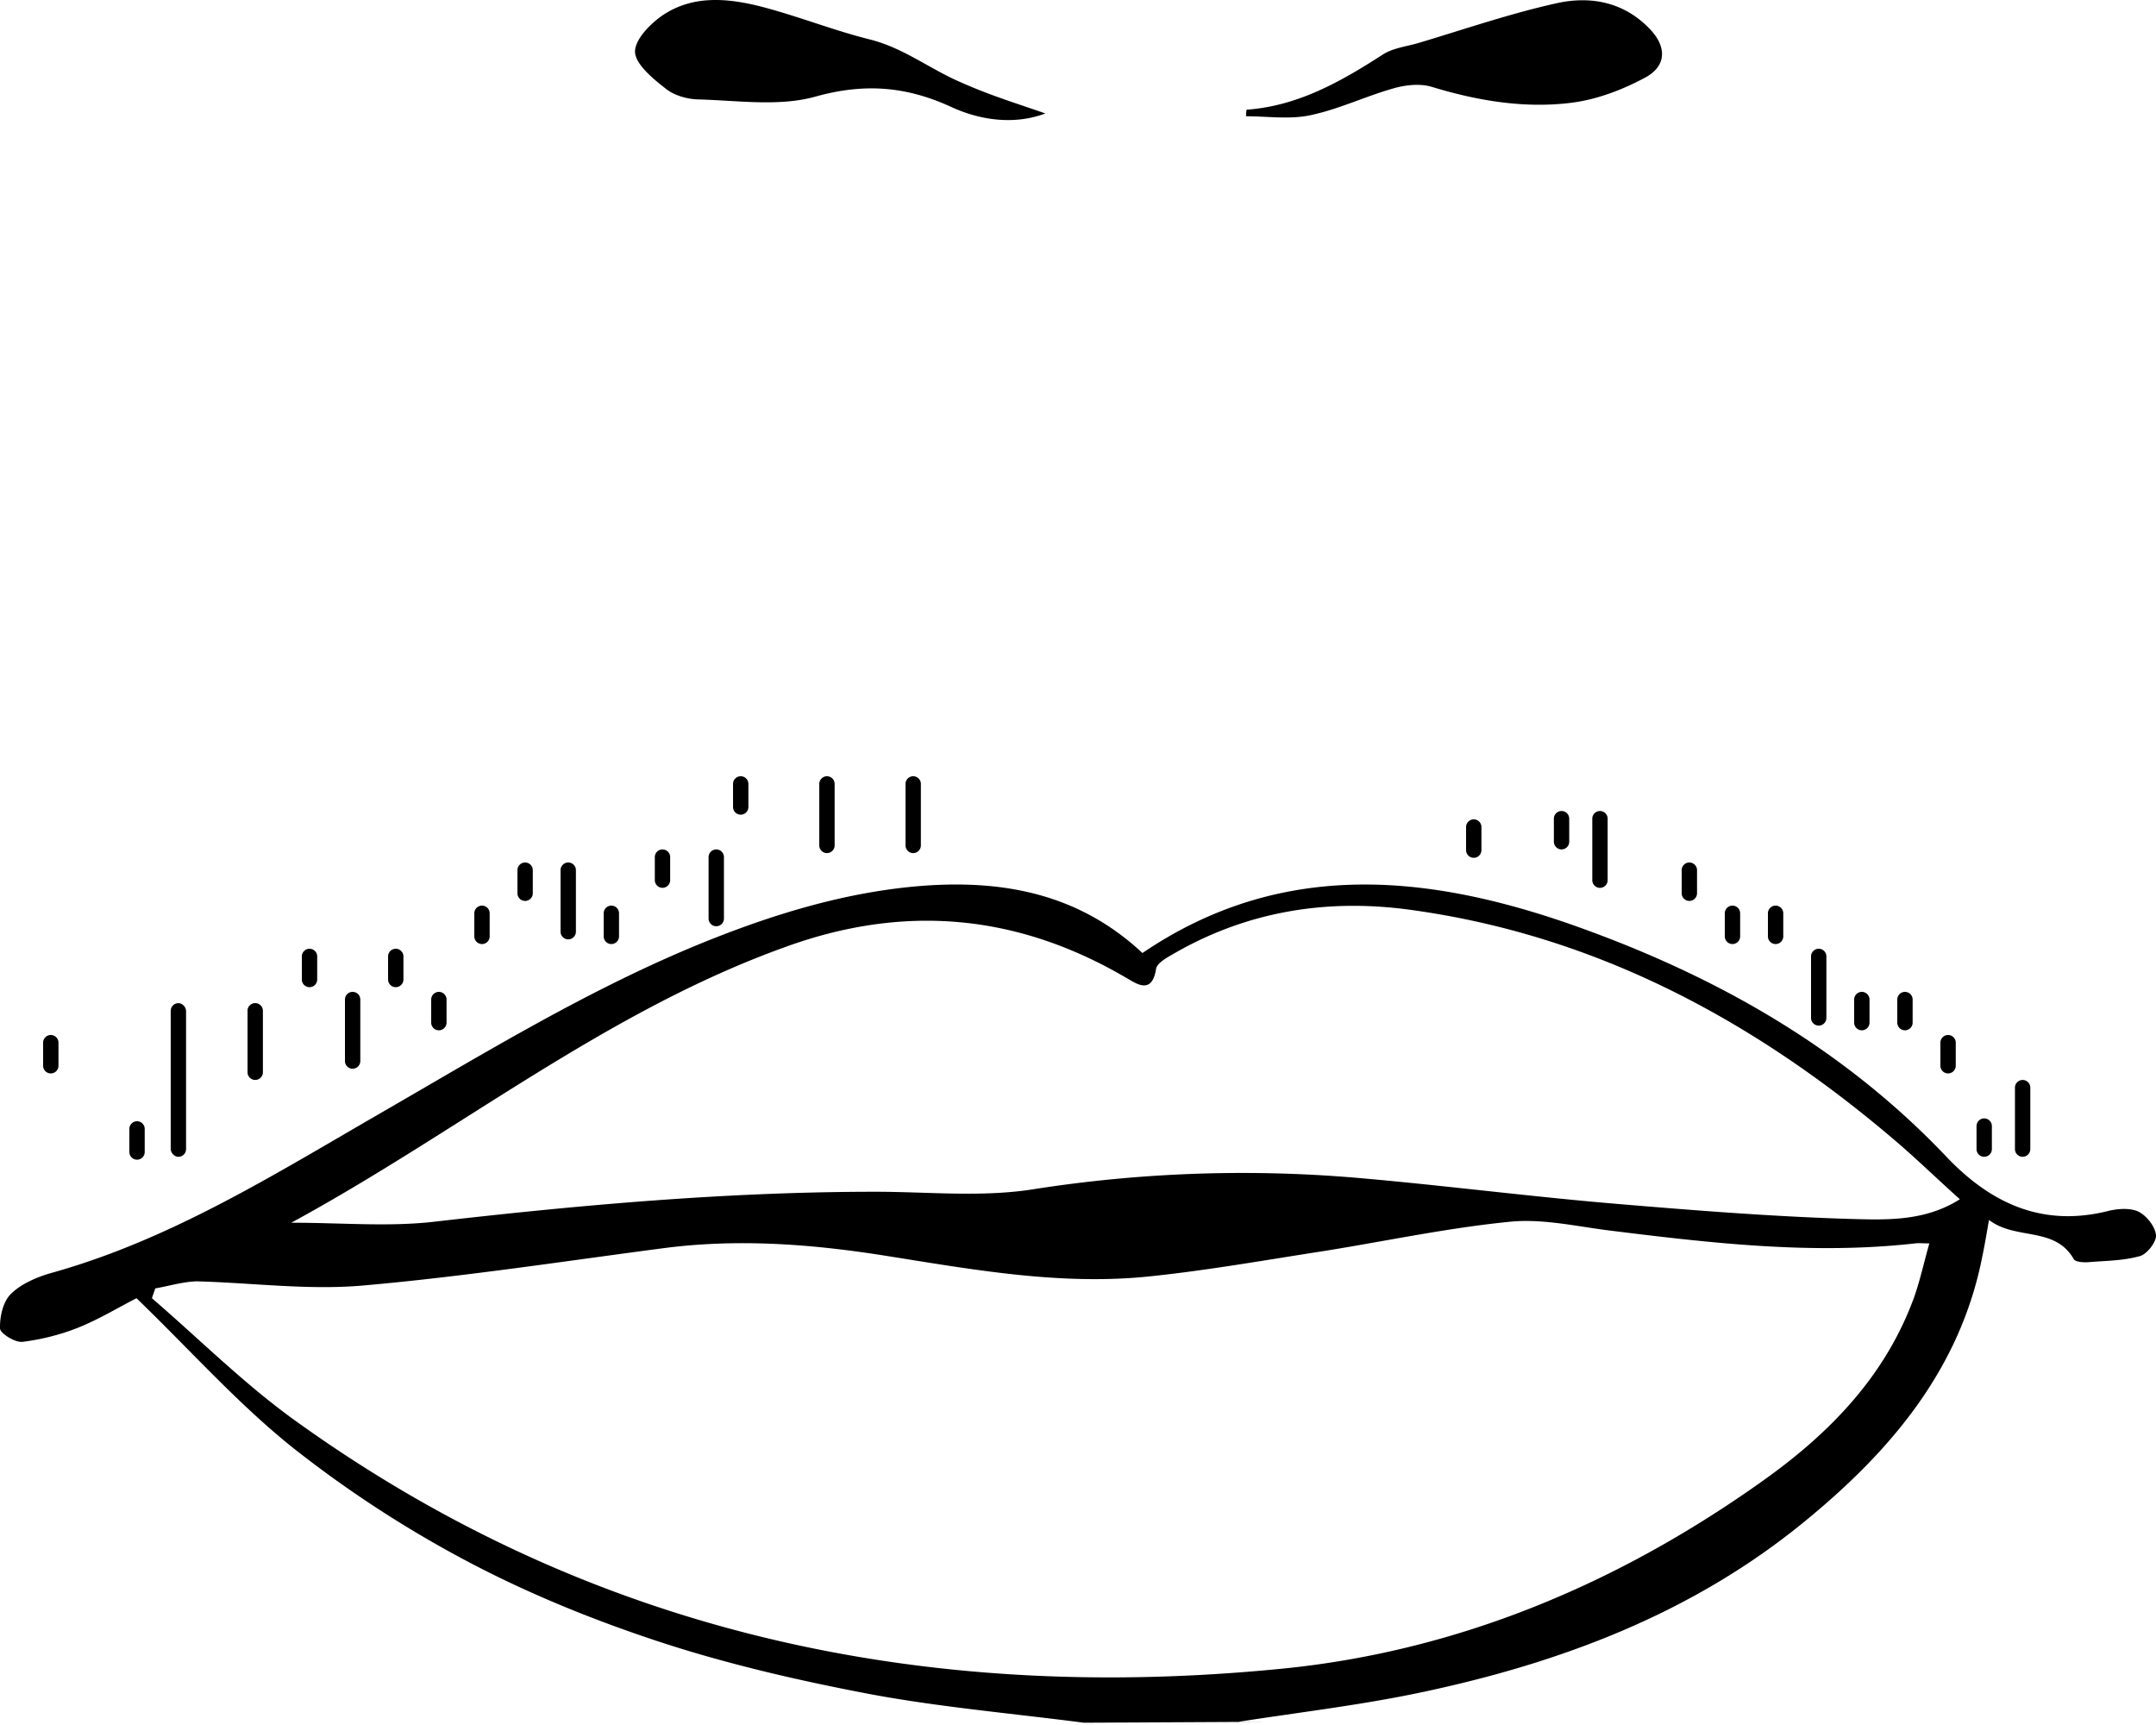 <svg width="50" height="40" fill="none" xmlns="http://www.w3.org/2000/svg"><path d="M25.136 39.947c-1.686-.218-3.307-.359-4.905-.653-1.61-.304-3.23-.674-4.786-1.174-1.544-.5-3.067-1.11-4.503-1.86a26.583 26.583 0 01-4.133-2.676c-1.283-1.022-2.381-2.262-3.643-3.48-.37.185-.848.479-1.36.685a5.296 5.296 0 01-1.283.326c-.174.022-.511-.195-.522-.304-.01-.272.065-.62.25-.805.229-.228.577-.38.903-.478 2.762-.762 5.155-2.263 7.602-3.676 2.49-1.436 4.949-2.948 7.625-4.025 1.598-.641 3.24-1.142 4.97-1.283 1.925-.152 3.676.185 5.144 1.555 3.154-2.142 6.493-1.849 9.843-.696 3.317 1.153 6.34 2.828 8.799 5.417 1.033 1.087 2.23 1.642 3.752 1.261.218-.054.5-.076.696.011.185.087.392.337.414.544.021.152-.207.446-.37.49-.38.108-.783.108-1.175.14-.12.012-.315 0-.359-.065-.435-.772-1.348-.435-1.968-.913-.055.315-.098.576-.153.837-.51 2.621-2.131 4.525-4.11 6.145-2.622 2.154-5.71 3.307-8.995 3.992-1.36.282-2.752.446-4.144.663h.707l-4.296.022zM3.6 29.876c-.022.076-.054.152-.076.228 1.11.957 2.153 2.001 3.339 2.85 6.852 4.926 14.574 6.558 22.85 5.742 4.1-.402 7.842-1.98 11.203-4.383 1.523-1.088 2.806-2.404 3.47-4.22.14-.391.228-.805.358-1.261-.184 0-.25-.011-.326 0-2.403.271-4.774-.011-7.145-.305-.751-.098-1.523-.272-2.263-.196-1.435.142-2.86.446-4.285.675-1.338.206-2.675.445-4.024.587-2.11.228-4.187-.163-6.265-.49-1.675-.26-3.339-.38-5.025-.163-2.327.305-4.655.664-7.004.87-1.272.11-2.567-.065-3.85-.098-.326.011-.642.11-.957.164zm3.154-1.523c1.175 0 2.251.098 3.306-.022 3.405-.391 6.809-.696 10.246-.696 1.207 0 2.447.13 3.632-.054a31.302 31.302 0 017.744-.25c1.947.174 3.883.424 5.84.587 1.806.152 3.611.294 5.417.348.827.022 1.708.054 2.512-.457-.51-.457-.99-.924-1.5-1.36-3.285-2.805-6.983-4.785-11.312-5.361-1.914-.25-3.752.054-5.449 1.044-.152.087-.359.206-.38.337-.098.63-.49.315-.707.196-2.534-1.48-5.156-1.708-7.918-.696-4.155 1.5-7.548 4.274-11.43 6.384zm17.49-25.722c-.696.261-1.48.174-2.186-.152-1.044-.479-2.012-.555-3.143-.24-.849.24-1.828.088-2.741.066-.261-.011-.555-.098-.75-.261-.294-.229-.697-.566-.697-.849 0-.293.381-.674.685-.87.718-.456 1.534-.359 2.317-.152.816.218 1.61.533 2.436.74.794.195 1.425.707 2.154 1.011.63.283 1.305.49 1.925.707zm4.666-.087c1.196-.087 2.186-.652 3.165-1.283.239-.153.565-.185.848-.272 1.055-.316 2.1-.675 3.176-.914.783-.174 1.555-.032 2.153.588.403.413.403.859-.087 1.13-.522.283-1.12.512-1.707.588-1.099.141-2.197-.044-3.263-.37-.261-.076-.587-.043-.86.033-.663.185-1.283.49-1.957.63-.468.099-.99.022-1.48.022 0-.043 0-.098.012-.152z" fill="#000"/><rect x="3.959" y="23.261" width=".356" height="3.564" rx=".178" fill="#000"/><path d="M5.74 23.439a.178.178 0 01.357 0v1.425a.178.178 0 11-.356 0V23.44zm9.446-3.564a.178.178 0 11.356 0v.534a.178.178 0 01-.356 0v-.534zM14 21.178a.178.178 0 01.356 0v.535a.178.178 0 01-.356 0v-.535zm-2-1a.178.178 0 01.356 0v.535a.178.178 0 01-.356 0v-.535zm-3 2a.178.178 0 01.356 0v.535a.178.178 0 01-.356 0v-.535zm1 1a.178.178 0 01.356 0v.535a.178.178 0 01-.356 0v-.535zm1-2a.178.178 0 01.356 0v.535a.178.178 0 01-.356 0v-.535zm23-2a.178.178 0 01.356 0v.535a.178.178 0 01-.356 0v-.535zm6 2a.178.178 0 01.356 0v.535a.178.178 0 01-.356 0v-.535zm4 2a.178.178 0 01.356 0v.535a.178.178 0 01-.356 0v-.535zm-3-2a.178.178 0 01.356 0v.535a.178.178 0 01-.356 0v-.535zm-24-3a.178.178 0 01.356 0v.535a.178.178 0 01-.356 0v-.535zm-14 8a.178.178 0 01.356 0v.535a.178.178 0 01-.356 0v-.535zm-2-2a.178.178 0 01.356 0v.535a.178.178 0 01-.356 0v-.535zm6-2a.178.178 0 01.356 0v.535a.178.178 0 01-.356 0v-.535zm9.433-2.303a.178.178 0 11.356 0V21.3a.178.178 0 01-.356 0v-1.425zM19 18.178a.178.178 0 01.356 0v1.426a.178.178 0 01-.356 0v-1.426zm-11 5a.178.178 0 01.356 0v1.426a.178.178 0 01-.356 0v-1.426zm5-3a.178.178 0 01.356 0v1.426a.178.178 0 01-.356 0v-1.426zm8-2a.178.178 0 01.356 0v1.426a.178.178 0 01-.356 0v-1.426zm15.036 1.34a.178.178 0 00.356 0v-.534a.178.178 0 00-.356 0v.534zM39 20.713a.178.178 0 00.356 0v-.535a.178.178 0 00-.356 0v.535zm6 4a.178.178 0 00.356 0v-.535a.178.178 0 00-.356 0v.535zm-2-1a.178.178 0 00.356 0v-.535a.178.178 0 00-.356 0v.535zm2.838 2.933a.178.178 0 10.356 0v-.534a.178.178 0 00-.356 0v.534zm-8.911-6.236a.178.178 0 00.356 0v-1.426a.178.178 0 10-.356 0v1.425zm9.802 6.236a.178.178 0 10.356 0v-1.425a.178.178 0 00-.356 0v1.425zM42 23.604a.178.178 0 00.356 0v-1.426a.178.178 0 00-.356 0v1.426z" fill="#000"/></svg>